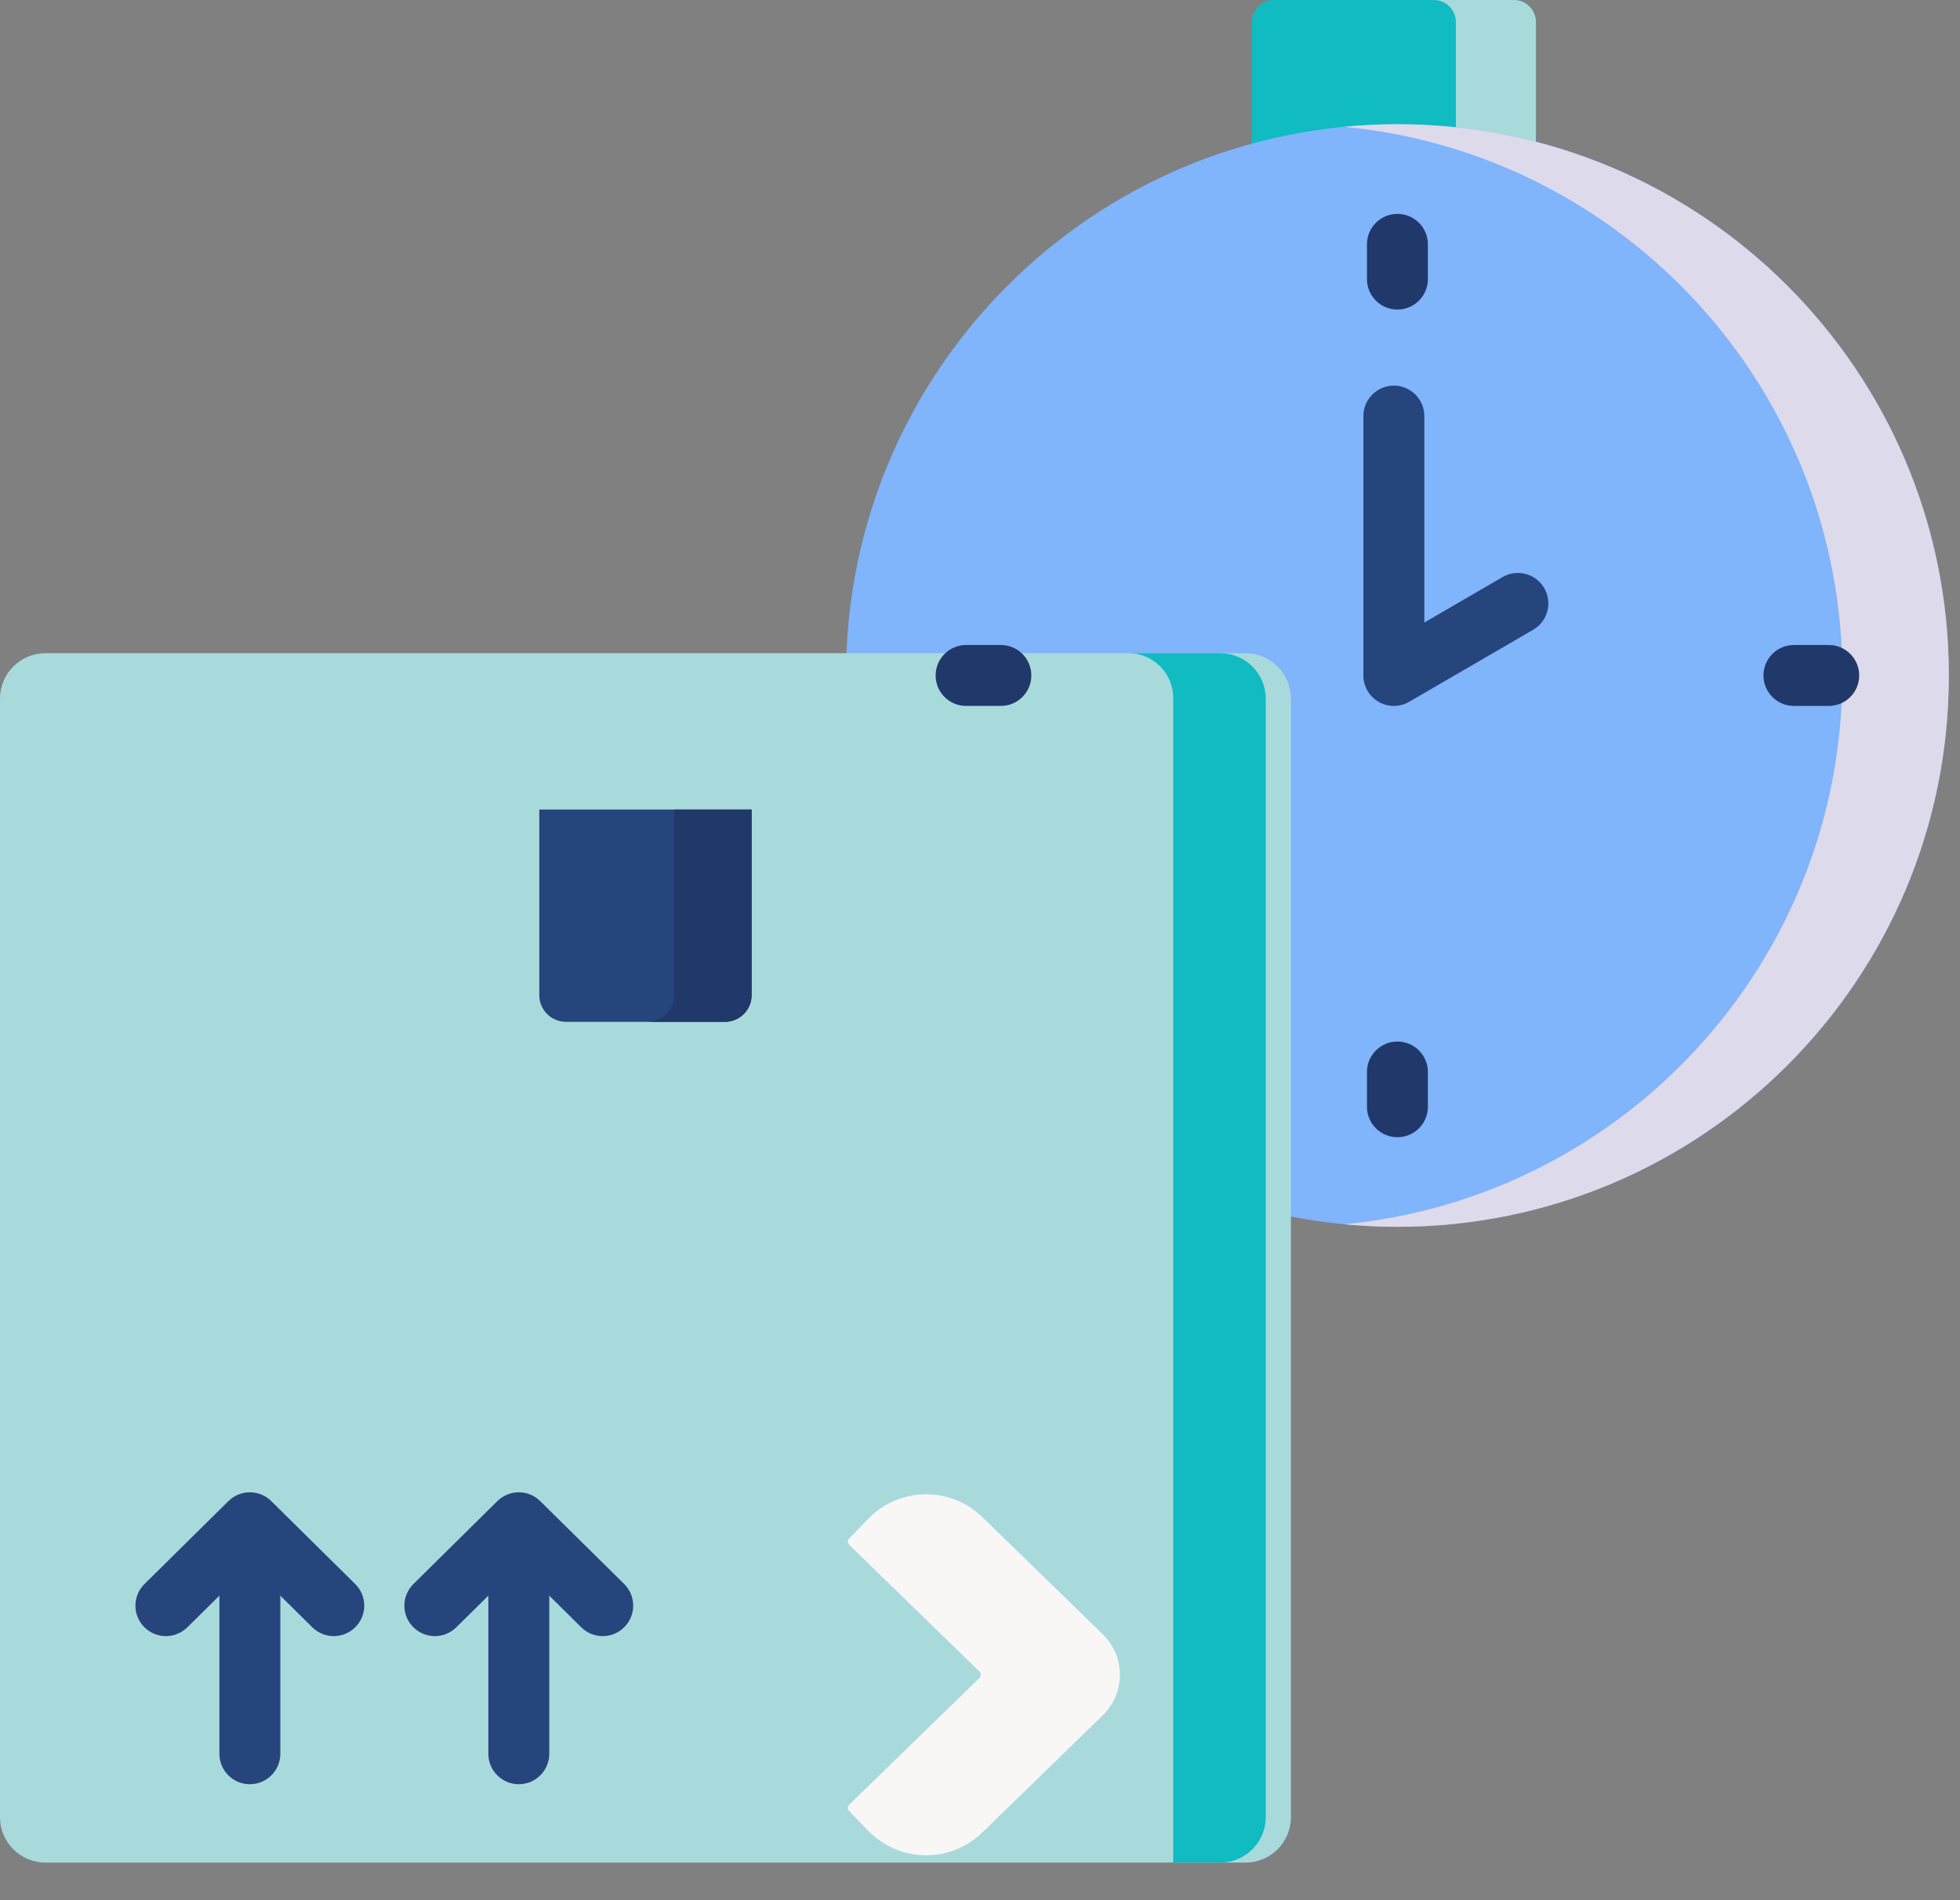 <svg width="33" height="32" viewBox="0 0 33 32" fill="none" xmlns="http://www.w3.org/2000/svg">
<rect x="0" y="0" width="33" height="32" fill="#808080" stroke="none"/>
<path d="M25.86 2.845H21.075V0.371C21.075 0.166 21.241 0 21.446 0H25.49C25.694 0 25.86 0.166 25.86 0.371V2.845Z" fill="#10BBC2"/>
<path d="M25.49 0H24.141C24.346 0 24.512 0.166 24.512 0.371V2.845H25.86V0.371C25.86 0.166 25.694 0 25.49 0Z" fill="#A8DADC"/>
<path d="M23.528 20.66C28.655 20.66 32.812 16.503 32.812 11.376C32.812 6.248 28.655 2.092 23.528 2.092C18.4 2.092 14.244 6.248 14.244 11.376C14.244 16.503 18.4 20.66 23.528 20.66Z" fill="#80B4FB"/>
<path d="M23.528 2.092C23.225 2.092 22.926 2.107 22.631 2.135C27.338 2.586 31.019 6.551 31.019 11.376C31.019 16.201 27.338 20.166 22.631 20.617C22.926 20.645 23.225 20.66 23.528 20.66C28.655 20.66 32.812 16.503 32.812 11.376C32.812 6.248 28.655 2.092 23.528 2.092Z" fill="#DDDAEC"/>
<path d="M21.735 30.601C21.735 31.024 21.392 31.367 20.969 31.367H0.766C0.343 31.367 0 31.024 0 30.601V11.766C0 11.343 0.343 11 0.766 11H20.969C21.392 11 21.735 11.343 21.735 11.766L21.735 30.601Z" fill="#A8DADC"/>
<path d="M19 11C19.416 11 19.753 11.337 19.753 11.753V31.367H20.545C20.968 31.367 21.311 31.024 21.311 30.601V11.766C21.311 11.343 20.968 11 20.545 11H19Z" fill="#10BBC2"/>
<path d="M16.54 30.859C16.003 31.382 15.144 31.37 14.621 30.833L14.299 30.502C14.268 30.471 14.269 30.42 14.3 30.39L16.488 28.261C16.503 28.246 16.512 28.225 16.512 28.204C16.512 28.183 16.503 28.162 16.488 28.147L14.3 26.018C14.269 25.988 14.268 25.937 14.299 25.906L14.621 25.575C15.144 25.038 16.003 25.026 16.54 25.549L18.558 27.513C18.662 27.614 18.747 27.736 18.797 27.873C18.93 28.238 18.831 28.629 18.569 28.884L16.54 30.859Z" fill="#F9F6F6"/>
<path d="M12.206 17.208H9.529C9.281 17.208 9.08 17.007 9.08 16.759V13.633H12.655V16.759C12.655 17.007 12.454 17.208 12.206 17.208Z" fill="#26457D"/>
<path d="M11.352 13.633V16.759C11.352 17.007 11.151 17.208 10.903 17.208H12.206C12.454 17.208 12.655 17.007 12.655 16.759V13.633H11.352Z" fill="#21386B"/>
<path d="M4.207 30.047C3.923 30.047 3.694 29.817 3.694 29.534V26.184C3.694 25.901 3.923 25.671 4.207 25.671C4.49 25.671 4.72 25.901 4.72 26.184V29.534C4.72 29.817 4.49 30.047 4.207 30.047Z" fill="#26457D"/>
<path d="M2.793 27.553C2.661 27.553 2.529 27.502 2.428 27.4C2.229 27.199 2.231 26.874 2.433 26.675L3.846 25.279C4.046 25.082 4.367 25.081 4.567 25.279L5.98 26.675C6.182 26.874 6.184 27.198 5.985 27.4C5.786 27.602 5.461 27.604 5.259 27.405L4.207 26.365L3.154 27.405C3.054 27.503 2.924 27.553 2.793 27.553Z" fill="#26457D"/>
<path d="M8.735 30.047C8.451 30.047 8.222 29.817 8.222 29.534V26.184C8.222 25.901 8.451 25.671 8.735 25.671C9.018 25.671 9.248 25.901 9.248 26.184V29.534C9.248 29.817 9.018 30.047 8.735 30.047Z" fill="#26457D"/>
<path d="M7.322 27.553C7.189 27.553 7.057 27.502 6.957 27.4C6.757 27.199 6.759 26.874 6.961 26.675L8.374 25.279C8.574 25.082 8.895 25.081 9.095 25.279L10.509 26.675C10.71 26.874 10.712 27.198 10.513 27.4C10.314 27.602 9.989 27.604 9.787 27.405L8.735 26.365L7.682 27.405C7.582 27.503 7.452 27.553 7.322 27.553Z" fill="#26457D"/>
<path d="M23.528 5.213C23.244 5.213 23.015 4.983 23.015 4.7V4.115C23.015 3.831 23.244 3.602 23.528 3.602C23.811 3.602 24.041 3.831 24.041 4.115V4.7C24.041 4.983 23.811 5.213 23.528 5.213Z" fill="#21386B"/>
<path d="M30.79 11.888H30.204C29.921 11.888 29.691 11.659 29.691 11.375C29.691 11.092 29.921 10.862 30.204 10.862H30.79C31.073 10.862 31.303 11.092 31.303 11.375C31.303 11.659 31.073 11.888 30.79 11.888Z" fill="#21386B"/>
<path d="M23.528 19.151C23.244 19.151 23.015 18.922 23.015 18.638V18.053C23.015 17.77 23.244 17.54 23.528 17.54C23.811 17.54 24.041 17.77 24.041 18.053V18.638C24.041 18.922 23.811 19.151 23.528 19.151Z" fill="#21386B"/>
<path d="M16.851 11.888H16.266C15.982 11.888 15.753 11.659 15.753 11.375C15.753 11.092 15.983 10.862 16.266 10.862H16.851C17.135 10.862 17.364 11.092 17.364 11.375C17.364 11.659 17.135 11.888 16.851 11.888Z" fill="#21386B"/>
<path d="M23.468 11.888C23.379 11.888 23.291 11.866 23.212 11.82C23.053 11.728 22.955 11.559 22.955 11.375V7.007C22.955 6.724 23.184 6.494 23.468 6.494C23.751 6.494 23.981 6.724 23.981 7.007V10.484L25.298 9.718C25.543 9.576 25.857 9.659 26 9.904C26.142 10.149 26.059 10.463 25.814 10.605L23.725 11.819C23.646 11.865 23.557 11.888 23.468 11.888Z" fill="#26457D"/>
</svg>

